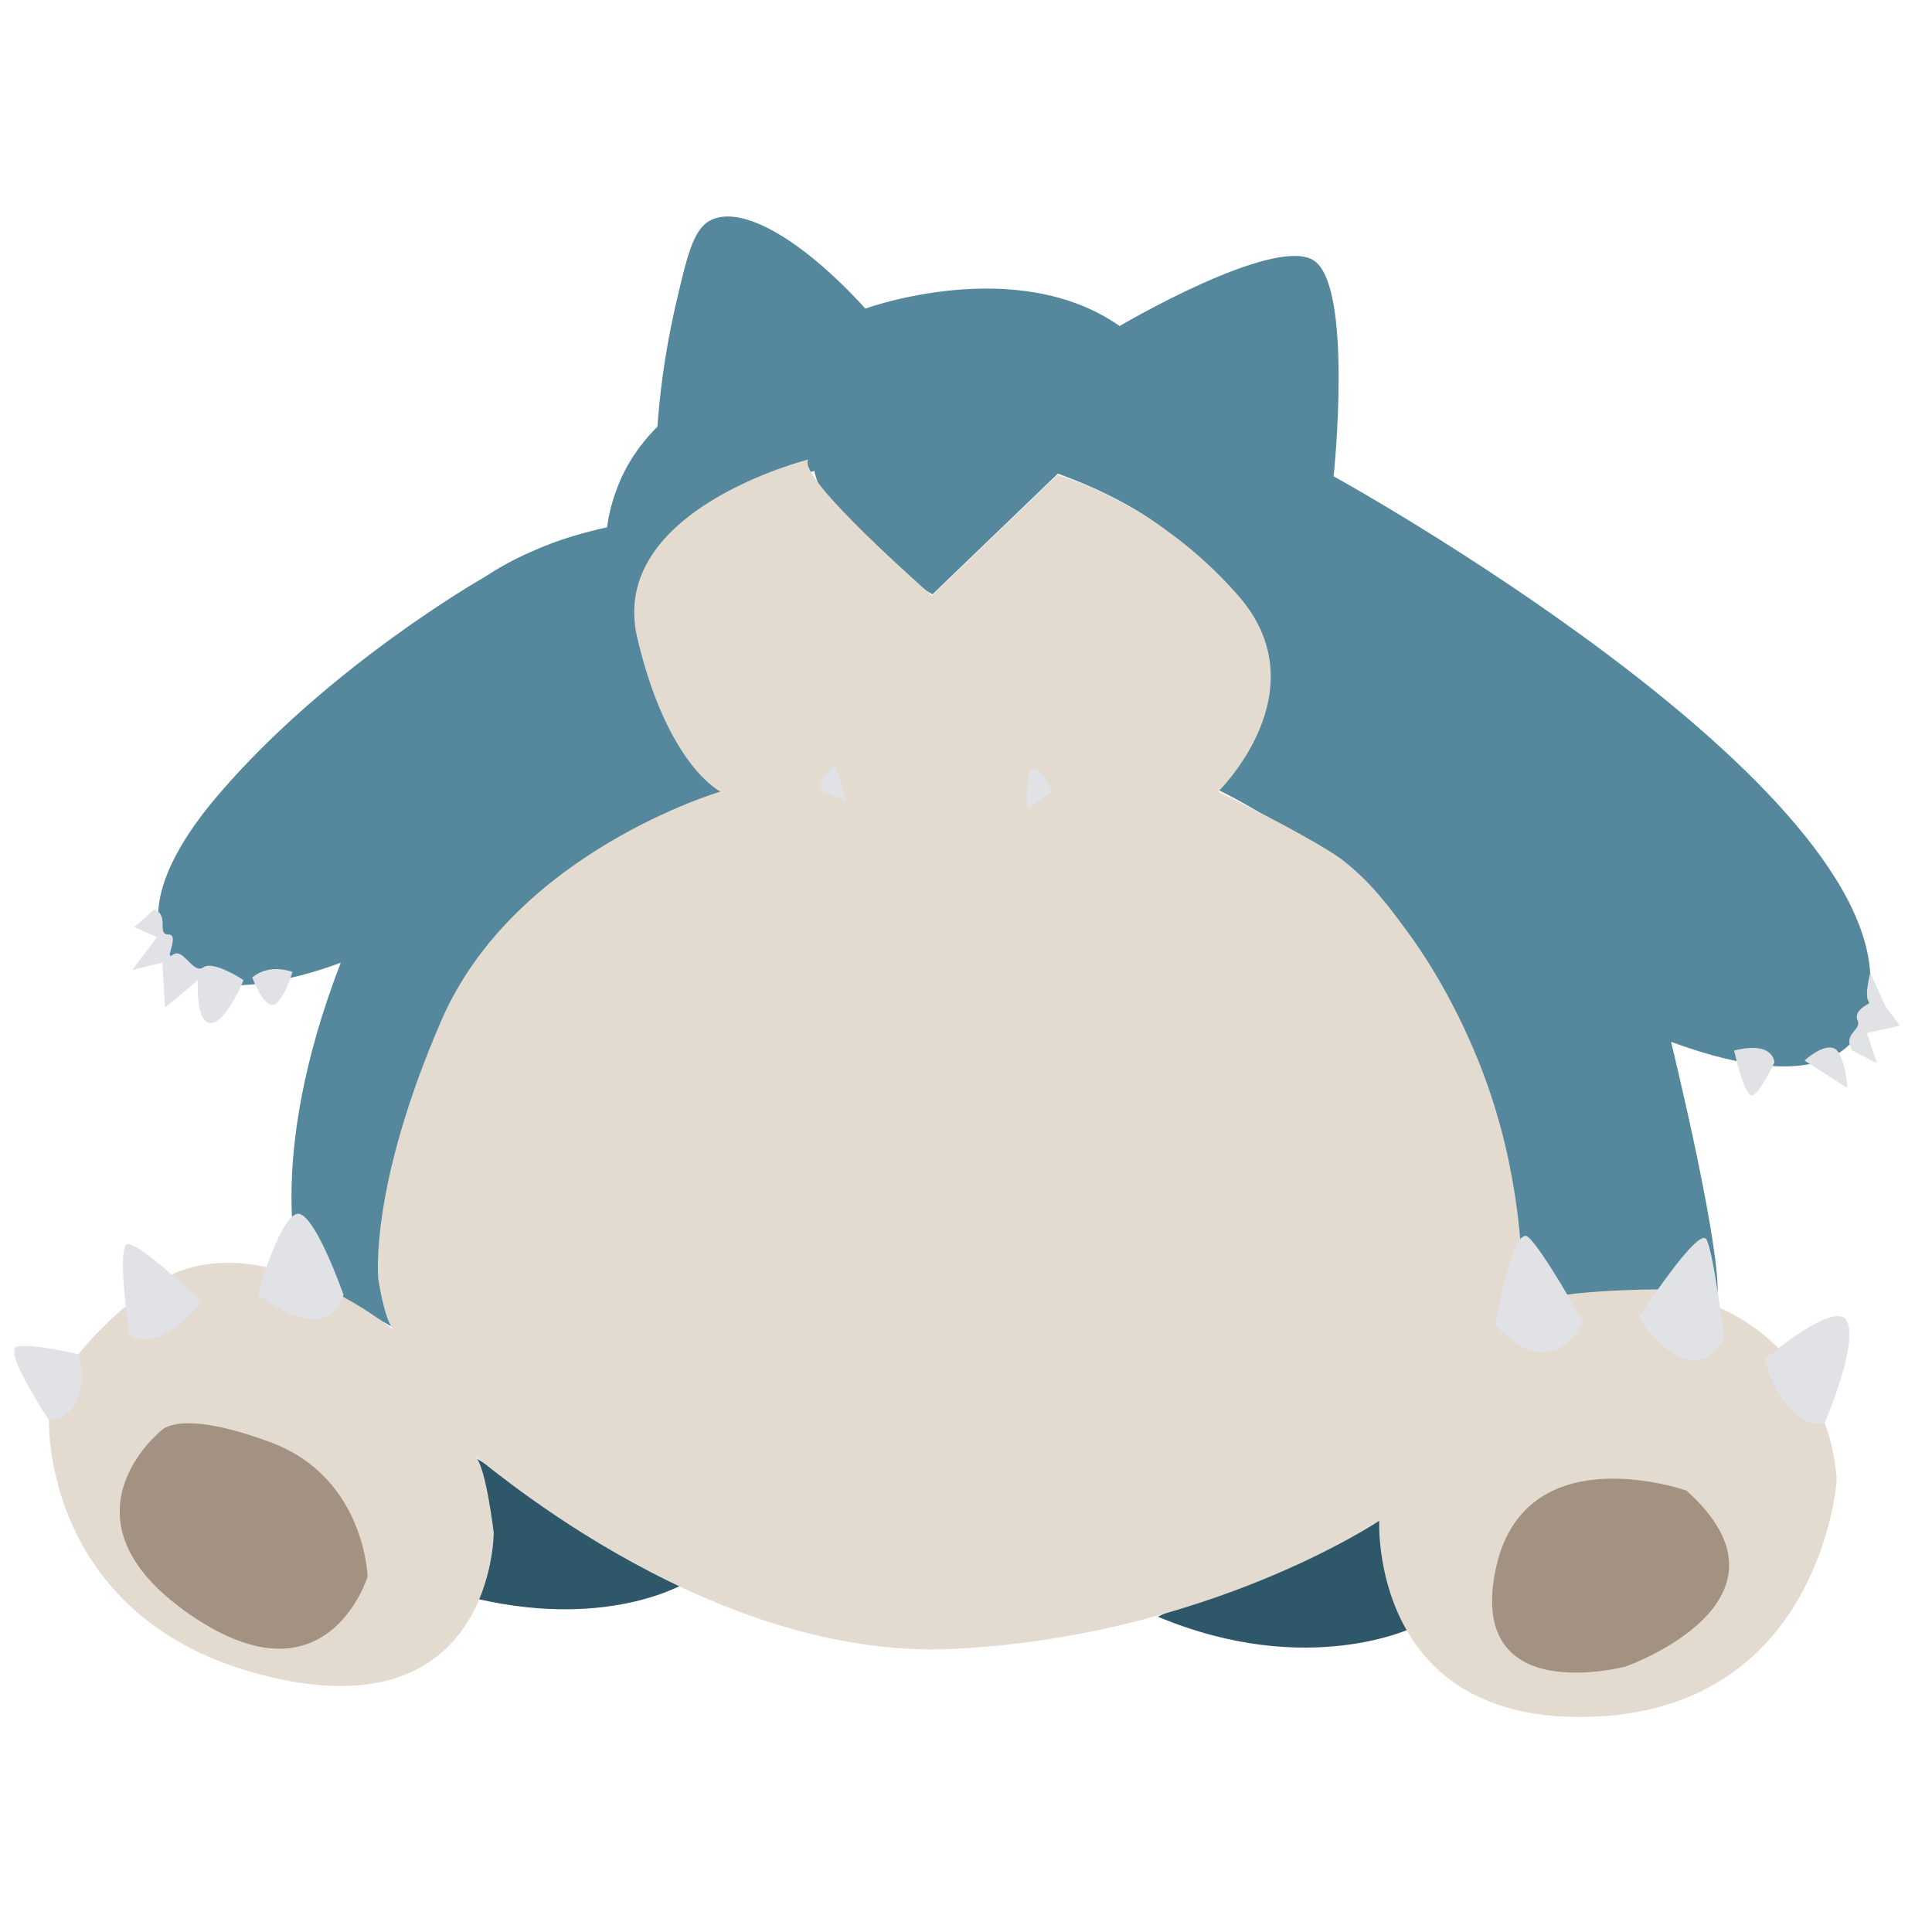 <?xml version="1.0" encoding="utf-8"?>
<!-- Generator: Adobe Illustrator 23.0.4, SVG Export Plug-In . SVG Version: 6.00 Build 0)  -->
<svg version="1.1" id="Layer_1" xmlns="http://www.w3.org/2000/svg" xmlns:xlink="http://www.w3.org/1999/xlink" x="0px" y="0px"
	 viewBox="0 0 288 288" style="enable-background:new 0 0 288 288;" xml:space="preserve">
<style type="text/css">
	.st0{fill:#2E5769;}
	.st1{fill:#55889D;}
	.st2{fill:#E4DBD0;}
	.st3{fill:#A39282;}
	.st4{fill:#E1E2E6;}
</style>
<path class="st0" d="M71,217.4l31.5,18.4c0,0-11.2,7.1-31.1,2.6L71,217.4z"/>
<path class="st0" d="M172.6,241l33.4-16.5l4.9,18C210.9,242.5,195.1,250.4,172.6,241z"/>
<path class="st1" d="M27.1,144.2c0,0-10.9-6.7,5.6-25.9s39.4-32.2,39.4-32.2c2-1.3,4.4-2.7,7.2-3.9c4.2-1.9,8.1-2.9,11.2-3.6
	c0.2-1.8,0.8-4.3,2-7.1c1.7-3.8,4-6.4,5.5-7.9c0.3-4.3,1-10.5,2.6-17.6c1.8-7.8,2.7-11.7,5.2-13.1c4.8-2.6,14.1,3.1,23.2,13.1
	c0,0,22.5-8.2,37.9,2.6c0,0,22.9-13.5,28.9-9.8c6,3.8,3,32.2,3,32.2s83.6,46.1,79.9,77.2c0,0,1.1,18.4-29.6,7.1c0,0,8.2,33.4,6.8,39
	l-29.6,3.4c0,0,6.4-54.4-44.6-79.9c0,0,19.1-31.5-24-47.2l-18.7,18c0,0-15.7-9-17.6-18.4c0,0-46.5,11.6-13.9,47.6l3,2.2
	c0,0-58.9,19.1-51.7,78L44.8,190c0,0-5.6-16.5,6-46.5C50.8,143.5,32.8,150.6,27.1,144.2z"/>
<path class="st2" d="M120.5,68.5c0,0-30,7.5-25.5,26.6c4.5,19.1,12.4,22.9,12.4,22.9s-30.7,9-41.6,34.1s-9.4,38.6-9.4,38.6
	s0.8,5.6,2.2,7.5c0,0-21.4-17.6-36.7-6C6.5,203.9,7.3,211.7,7.3,211.7s-1.1,30,32.6,38.2c33.7,8.2,33.7-21.4,33.7-21.4
	s-1.1-9.4-2.6-11.2c-1.5-1.9,33.4,30.4,71.2,28.5s63.4-19.1,63.4-19.1s-1.5,30.7,32.2,29.2c33.7-1.5,36-35.2,36-35.2
	s-0.4-23.6-26.2-28.5c0,0-17.6,0-20.6,2.6c0.1-9-0.9-22.7-6.8-37.1c-4-9.8-8.7-16.5-10.1-18.4c-3-4.1-5.6-7.7-10.1-11.2
	c0,0-3.4-2.7-18.4-10.1l0,0c0,0,15.4-15,3-29.2c-12.4-14.2-27-18-27-18l-18.7,18C138.9,88.7,118.6,71.1,120.5,68.5z"/>
<path class="st3" d="M251.4,222.2c0,0-24.4-8.6-28.5,12c-4.1,20.6,19.5,14.2,19.5,14.2S269.8,238.7,251.4,222.2z"/>
<path class="st3" d="M24.1,213.2c0,0-16.5,13.1,4.1,27.4s26.6-5.6,26.6-5.6s-0.4-14.6-14.2-19.9C26.8,209.9,24.1,213.2,24.1,213.2z"
	/>
<path class="st4" d="M122,117.6c0,0,1.9-4.5,2.6-3c0.8,1.5,1.5,4.9,1.5,4.9L122,117.6z"/>
<path class="st4" d="M153.1,120.6c0,0-0.4-6.4,1.1-6s2.6,3.4,2.6,3.4L153.1,120.6z"/>
<path class="st4" d="M23,135.6l-3,2.6l3.4,1.5l-3.7,4.9l4.5-1.1l0.4,6.7l4.9-4.1c0,0-0.4,6.4,1.9,6.4s4.9-6.4,4.9-6.4s-4.5-3-6-1.9
	s-3-3-4.5-1.9c-1.5,1.1,1.1-3-0.7-3S25.3,136.4,23,135.6z"/>
<path class="st4" d="M37.6,145.7c0,0,1.5,4.1,3,4.1c1.5,0,3-4.9,3-4.9S40.3,143.5,37.6,145.7z"/>
<path class="st4" d="M258.5,156.6c0,0,1.5,6.7,2.6,6.7c1.1,0,3.4-4.9,3.4-4.9S264.5,155.1,258.5,156.6z"/>
<path class="st4" d="M269,158.1l6.4,4.1c0,0-0.4-5.6-2.2-6S269,158.1,269,158.1z"/>
<path class="st4" d="M276.1,156.6l3.7,1.9l-1.5-4.5l4.9-1.1l-2.2-3l-2.2-4.9c0,0-1.1,4.1,0,4.5c0,0-2.6,1.1-1.9,2.6
	C277.6,153.6,274.6,154,276.1,156.6z"/>
<path class="st4" d="M222.9,197.5c0,0,2.6-15,4.9-13.1c2.2,1.9,8.2,12.7,8.2,12.7S231.5,206.9,222.9,197.5z"/>
<path class="st4" d="M244.3,196.4c0,0,9-13.9,10.1-11.6c1.1,2.2,2.6,14.6,2.6,14.6S252.9,208.7,244.3,196.4z"/>
<path class="st4" d="M263,202.7c0,0,10.9-9.4,12.4-5.6c1.5,3.7-3.4,15-3.4,15S266.8,214,263,202.7z"/>
<path class="st4" d="M7.3,211.7c0,0-6.7-10.1-4.9-10.9c1.9-0.7,9.4,1.1,9.4,1.1S14,211,7.3,211.7z"/>
<path class="st4" d="M19.3,199c0,0-1.9-12.7-0.4-13.5c1.5-0.7,11.2,8.6,11.2,8.6S23.8,202,19.3,199z"/>
<path class="st4" d="M38.4,193c0,0,3.7-13.1,6.4-12c2.6,1.1,6.4,12,6.4,12S49.6,201.2,38.4,193z"/>
</svg>
